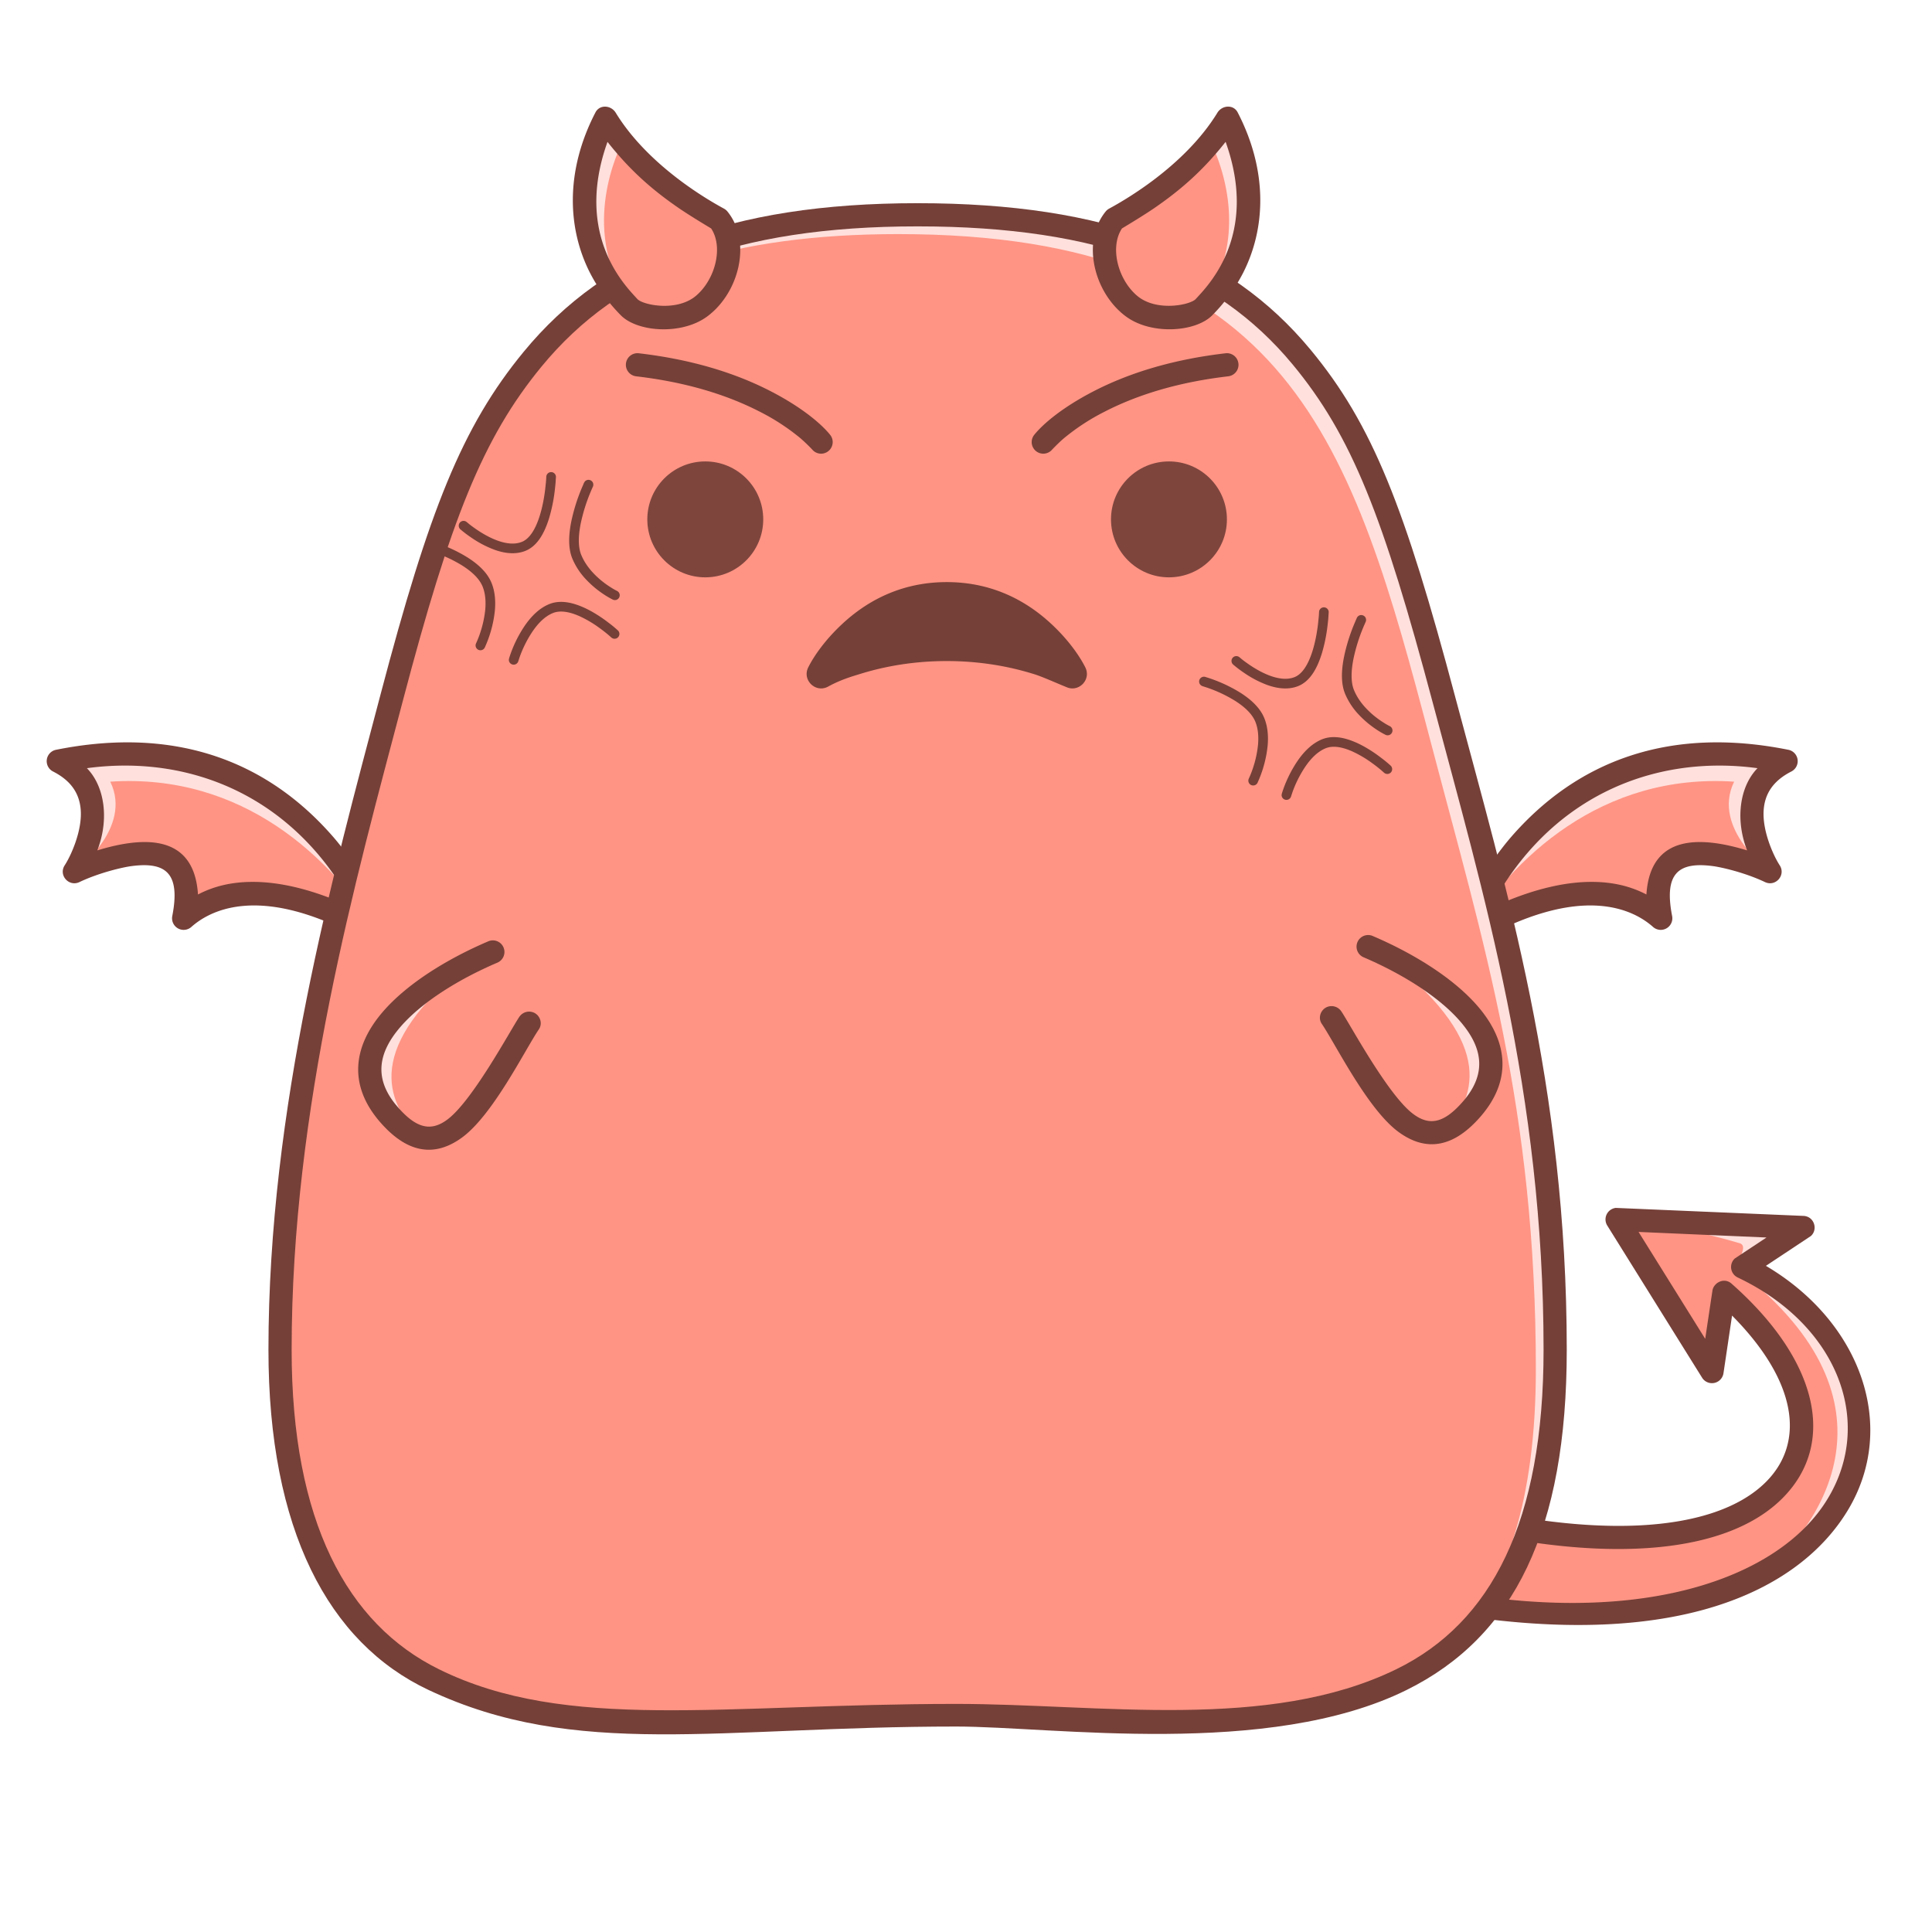 <svg data-id="222-1adcac6cbc2b3c7-angry" xmlns="http://www.w3.org/2000/svg" viewBox="0 0 100 100"><g fill="none" fill-rule="evenodd"><path fill="#ff9484" d="m83.7 63.117 9.623.418L90.2 65.58c11.601 5.506 7.064 22.803-18.705 16.64l2.655-4.08c18.553 4.946 23.56-3.887 15.079-11.248l-.616 4.103z"/><path fill="#ffe0dc" d="m83.7 63.117 9.623.418L90.2 65.58c7.43 3.527 8.07 12.632 1.093 15.828 3.21-2.688 7.34-9.145-1.544-15.828.506-.727.607-1.137.302-1.229-1.81-.544-3.926-.955-6.35-1.234z"/><path fill="#754038" fill-rule="nonzero" d="M93.35 62.935c.547.024.764.696.381 1.041l-2.328 1.544c4.947 2.922 6.83 8.34 4.247 12.639-2.583 4.298-9.595 8.01-24.295 4.644-.249-.057.344-.334 1.78-.83 10.937 2.49 18.472-.007 21.231-4.036s.926-9.276-4.423-11.815a.6.6 0 0 1-.149-.984l1.64-1.085-6.622-.288 3.449 5.532.374-2.494c.061-.406.6-.706.987-.364 4.473 3.944 5.48 8.267 2.63 11.117-2.8 2.8-8.786 3.44-16.864 1.516l-1.083-1.511c8.411 2.242 14.515 1.73 17.098-.854 2.027-2.026 1.652-5.18-1.752-8.613l-.445 2.99a.603.603 0 0 1-1.09.251l-4.924-7.9a.6.6 0 0 1 .44-.914z"/><path fill="#ff9484" d="M75.828 48.419s3.928-11.57 16.62-9.022c-3.416 1.744-.834 5.718-.834 5.718s-6.755-3.25-5.654 2.415c-3.757-3.335-10.132.889-10.132.889z"/><path fill="#ffe0dc" d="M92.448 39.397c-3.416 1.744-.834 5.718-.834 5.718s-3.044-2.211-1.856-4.656c-6.862-.454-11.48 3.95-13.93 7.96.24-1.65 4.667-10.824 16.62-9.022z"/><path fill="#754038" fill-rule="nonzero" d="M78.207 43.332c-.924 1.065-2.524 3.417-2.947 4.894a.602.602 0 0 0 .9.693c5.791-3.396 8.508-1.734 9.402-.94a.6.6 0 0 0 .987-.564c-.427-2.197.308-2.82 2.1-2.587.502.065 1.71.355 2.705.828.55.261 1.094-.359.763-.868s-.916-1.806-.828-2.884c.068-.839.501-1.497 1.432-1.972a.6.6 0 0 0-.155-1.123c-6.24-1.253-10.982.63-14.359 4.523zm12.76-3.57c-.953.98-1.142 2.713-.537 4.254-3.617-1.105-5.065 0-5.212 2.282-.89-.459-3.336-1.51-8.093.72 3.027-5.762 8.437-7.987 13.843-7.257z"/><path fill="#ff9484" d="M19.638 48.419s-3.928-11.57-16.62-9.022c3.416 1.744.834 5.718.834 5.718s6.755-3.25 5.654 2.415c3.757-3.335 10.132.889 10.132.889z"/><path fill="#ffe0dc" d="M3.018 39.397c3.416 1.744.834 5.718.834 5.718s3.044-2.211 1.856-4.656c6.862-.454 11.48 3.95 13.93 7.96-.24-1.65-4.667-10.824-16.62-9.022z"/><path fill="#754038" fill-rule="nonzero" d="M17.259 43.332c.924 1.065 2.524 3.417 2.947 4.894a.602.602 0 0 1-.9.693c-5.791-3.396-8.508-1.734-9.402-.94a.6.6 0 0 1-.987-.564c.427-2.197-.308-2.82-2.1-2.587-.502.065-1.71.355-2.705.828-.55.261-1.094-.359-.763-.868s.916-1.806.828-2.884c-.068-.839-.501-1.497-1.432-1.972a.6.6 0 0 1 .155-1.123c6.24-1.253 10.982.63 14.359 4.523zm-12.76-3.57c.953.98 1.142 2.713.537 4.254 3.617-1.105 5.065 0 5.212 2.282.89-.459 3.336-1.51 8.093.72-3.027-5.762-8.437-7.987-13.843-7.257z"/><path fill="#ff9484" d="M47.495 88.767c14.673 0 33 4.516 33-18.902 0-13.472-2.71-22.062-5.453-32.505-4.038-15.374-7.256-26.243-27.547-26.243S23.859 22.182 19.857 37.709c-2.668 10.352-5.362 19.79-5.362 32.156 0 23.418 18.327 18.902 33 18.902z"/><path fill="#ffe0dc" d="M47.495 11.117c20.29 0 23.509 10.869 27.547 26.243 2.743 10.443 5.453 19.033 5.453 32.505 0 7.67-1.966 12.343-5.125 15.16 2.568-2.883 4.125-7.335 4.125-14.16 0-13.472-2.71-22.062-5.453-32.505-4.038-15.374-7.256-26.243-27.547-26.243-8.725 0-14.317 2.046-18.175 5.613l.217-.232c3.876-4.04 9.624-6.381 18.958-6.381z"/><path fill="#754038" fill-rule="nonzero" d="M47.495 10.517c-9.778 0-16.135 2.52-20.39 7.692-3.199 3.887-4.902 8.23-7.397 17.694s-5.813 21.4-5.813 33.962c0 9.287 3.09 15.163 8.293 17.61 7.639 3.595 15.028 1.89 27.312 1.89 4.995 0 16.152 1.646 23.302-1.89 5.59-2.763 8.293-8.323 8.293-17.61 0-13.624-3.14-23.9-5.763-33.755-2.623-9.857-4.278-14.125-7.507-18.02-4.226-5.098-10.552-7.573-20.33-7.573zm0 1.2c9.445 0 15.429 2.341 19.406 7.14 3.082 3.716 4.696 7.884 7.275 17.576 2.58 9.691 5.719 20.163 5.719 33.432 0 8.866-2.682 14.127-7.632 16.539-6.61 3.22-15.325 1.79-22.768 1.79-12.096 0-20.147 1.467-26.768-1.79-4.77-2.347-7.632-7.673-7.632-16.539 0-12.562 3.315-24.33 5.768-33.636 2.453-9.305 4.114-13.545 7.168-17.257 4.008-4.872 10.022-7.255 19.464-7.255z"/><path fill="#ffe0dc" d="M74.968 58.385c1.61-1.99 2.287-4.879-4.057-9.468 0 0 9.95 5.364 4.057 9.468z"/><path fill="#754038" fill-rule="nonzero" d="M76.452 52.041c1.619 1.85 1.812 3.858.2 5.731-1.4 1.626-2.82 1.868-4.253.826-1.61-1.17-3.264-4.544-3.985-5.606-.186-.274-.09-.651.19-.827a.609.609 0 0 1 .827.19c.432.637 2.384 4.28 3.685 5.28.858.66 1.621.522 2.626-.645 1.188-1.381 1.06-2.728-.193-4.159-1.077-1.23-2.932-2.412-4.988-3.29a.6.6 0 0 1 .471-1.103c2.208.942 4.205 2.214 5.42 3.603z"/><path fill="#ffe0dc" d="M21.36 58.456c-1.61-1.99-2.287-4.88 4.057-9.468 0 0-9.95 5.364-4.057 9.468z"/><path fill="#754038" fill-rule="nonzero" d="M19.854 52.326c-1.618 1.85-1.81 3.858-.199 5.731 1.4 1.626 2.82 1.868 4.253.826 1.61-1.17 3.264-4.544 3.985-5.606.186-.274.09-.651-.19-.827a.609.609 0 0 0-.828.19c-.431.637-2.383 4.28-3.684 5.28-.858.66-1.622.521-2.626-.646-1.189-1.38-1.06-2.727.193-4.158 1.077-1.23 2.932-2.412 4.988-3.29a.6.6 0 1 0-.472-1.104c-2.207.943-4.204 2.215-5.42 3.604z"/><path fill="#ff9484" d="M63.542 6.117s3.1 5.368-1.22 9.778c-.507.518-2.445.922-3.691 0-1.247-.923-2.059-3.185-.935-4.57 4.332-2.363 5.846-5.208 5.846-5.208z"/><path fill="#ffe0dc" d="M63.542 6.117s3.1 5.368-1.22 9.778a1.245 1.245 0 0 1-.32.223c2.859-3.683 1.157-7.761.662-8.767.616-.743.878-1.234.878-1.234z"/><path fill="#754038" fill-rule="nonzero" d="M63.012 5.835c-1.741 2.846-5.016 4.643-5.603 4.963a.6.6 0 0 0-.179.148c-1.274 1.571-.598 4.216 1.044 5.431 1.322.979 3.62.814 4.477-.062a8.892 8.892 0 0 0 1.594-2.195c1.158-2.278 1.3-5.246-.284-8.303-.219-.423-.807-.377-1.049.018zm.426 1.508c1.748 4.876-.976 7.5-1.544 8.132-.278.31-2.04.681-3.04-.169-.998-.85-1.42-2.516-.781-3.482.747-.449 1.304-.8 1.672-1.052 1.371-.942 2.527-1.95 3.693-3.43z"/><path fill="#ff9484" d="M31.34 6.118s-3.1 5.368 1.22 9.778c.507.518 2.445.922 3.691 0 1.247-.923 2.059-3.185.935-4.57-4.332-2.363-5.846-5.208-5.846-5.208z"/><path fill="#ffe0dc" d="M31.34 6.118s-3.1 5.368 1.22 9.778c.076.078.185.154.32.223-2.859-3.683-1.157-7.761-.662-8.767-.616-.743-.878-1.234-.878-1.234z"/><path fill="#754038" fill-rule="nonzero" d="M31.87 5.836c1.741 2.846 5.016 4.643 5.603 4.963a.6.6 0 0 1 .179.148c1.274 1.571.598 4.216-1.044 5.431-1.322.979-3.62.814-4.477-.062a8.892 8.892 0 0 1-1.594-2.195c-1.158-2.278-1.3-5.246.284-8.303.219-.423.807-.377 1.049.018zm-.426 1.508c-1.748 4.876.976 7.5 1.544 8.132.278.31 2.04.681 3.04-.169.998-.85 1.42-2.516.781-3.482-.747-.449-1.304-.8-1.672-1.052-1.371-.942-2.527-1.95-3.693-3.43z"/><g fill="#754038" transform="translate(2 5)"><path fill-rule="nonzero" d="M40.878 18.348a.6.6 0 0 1-.844-.087 8.943 8.943 0 0 0-.598-.573 11.24 11.24 0 0 0-2.08-1.364c-1.73-.895-3.86-1.546-6.425-1.846a.6.6 0 1 1 .138-1.192c2.71.316 4.98 1.01 6.838 1.972 1.591.824 2.584 1.662 3.059 2.246a.6.6 0 0 1-.088.844zM51.622 18.348a.6.6 0 0 0 .844-.087c.247-.254.446-.445.598-.573a11.24 11.24 0 0 1 2.08-1.364c1.73-.895 3.86-1.546 6.425-1.846a.6.6 0 1 0-.138-1.192c-2.71.316-4.98 1.01-6.838 1.972-1.591.824-2.584 1.662-3.059 2.246a.6.6 0 0 0 .088.844z"/><circle cx="34.505" cy="21.883" r="3" opacity=".926"/><circle cx="58.505" cy="21.883" r="3" opacity=".926"/><path fill-rule="nonzero" d="M51.509 29.889c-1.347-.42-2.86-.673-4.504-.673s-3.158.252-4.504.673c-.375.116-.99.291-1.634.647-.644.356-1.362-.333-1.033-.992.286-.572.85-1.393 1.719-2.21 1.458-1.374 3.276-2.205 5.452-2.205s3.994.831 5.452 2.204c.87.818 1.433 1.639 1.719 2.211.314.629-.326 1.285-.945 1.034-.62-.251-1.254-.543-1.722-.69zM28.175 26.426c.382.168.768.4 1.147.673l.276.208c.167.131.3.246.39.329a.25.25 0 0 1-.34.366l-.152-.134a7.873 7.873 0 0 0-.467-.364 5.828 5.828 0 0 0-1.055-.62c-.54-.236-1.002-.296-1.355-.153-.387.156-.745.493-1.065.968a5.99 5.99 0 0 0-.66 1.322l-.067.204a.25.25 0 0 1-.489-.086l.015-.073a6.469 6.469 0 0 1 .786-1.646c.372-.551.8-.953 1.293-1.153.501-.202 1.092-.126 1.743.16zm-6.028-2.605c.633.391 1.088.838 1.296 1.353.171.423.22.91.17 1.444a6.104 6.104 0 0 1-.44 1.713l-.08.184a.25.25 0 0 1-.452-.215l.069-.158a5.627 5.627 0 0 0 .405-1.571c.043-.46.002-.87-.135-1.21-.161-.397-.545-.774-1.096-1.114a7.118 7.118 0 0 0-1.4-.653l-.226-.073c-.142-.041-.218-.18-.18-.312s.177-.21.31-.171l.032.01a7.647 7.647 0 0 1 1.727.773zm6.365-3.98.055.019a.25.25 0 0 1 .12.332l-.084.19-.039.093a8.988 8.988 0 0 0-.51 1.643c-.13.659-.128 1.209.028 1.595.135.332.342.643.61.93.249.27.536.505.835.703l.195.123c.087.051.157.089.204.112a.25.25 0 1 1-.217.45 4.193 4.193 0 0 1-.458-.268 5.092 5.092 0 0 1-.926-.78 3.568 3.568 0 0 1-.706-1.083c-.2-.494-.202-1.133-.055-1.879a9.466 9.466 0 0 1 .538-1.736l.108-.253.024-.052a.25.25 0 0 1 .222-.144zm-1.737-.145-.019.295c-.01.121-.025.263-.044.42a8.407 8.407 0 0 1-.288 1.401c-.265.866-.655 1.468-1.223 1.698-.47.19-1.01.156-1.593-.05a5.424 5.424 0 0 1-1.224-.641 6.01 6.01 0 0 1-.563-.428.25.25 0 0 1 .33-.375l.155.128c.096.075.218.165.36.262.365.249.742.453 1.108.583.479.169.899.195 1.24.057.392-.158.707-.645.932-1.38.124-.403.212-.854.27-1.316l.042-.398c.01-.114.015-.207.018-.275a.25.25 0 0 1 .5.019zM68.173 33.425c.382.168.768.4 1.147.673l.276.208c.167.131.3.246.39.329a.25.25 0 0 1-.34.366l-.152-.134a7.873 7.873 0 0 0-.467-.364 5.828 5.828 0 0 0-1.055-.62c-.54-.236-1.002-.296-1.355-.153-.387.156-.745.493-1.065.968a5.99 5.99 0 0 0-.66 1.322l-.067.204a.25.25 0 0 1-.489-.086l.015-.073a6.469 6.469 0 0 1 .786-1.646c.372-.551.8-.953 1.293-1.153.501-.202 1.092-.126 1.743.16zm-6.028-2.605c.633.391 1.088.838 1.296 1.353.171.423.22.91.17 1.444a6.104 6.104 0 0 1-.44 1.713l-.08.184a.25.25 0 0 1-.452-.215l.069-.158a5.627 5.627 0 0 0 .405-1.571c.043-.46.002-.87-.135-1.21-.161-.397-.545-.774-1.096-1.114a7.118 7.118 0 0 0-1.4-.653l-.226-.073c-.142-.041-.218-.18-.18-.312s.177-.21.31-.171l.032.01a7.647 7.647 0 0 1 1.727.773zm6.365-3.98.055.019a.25.25 0 0 1 .12.332l-.084.19-.039.093a8.988 8.988 0 0 0-.51 1.643c-.13.659-.128 1.209.028 1.595.135.332.342.643.61.93.249.27.536.505.835.703l.195.123c.087.051.157.089.204.112a.25.25 0 1 1-.217.45 4.193 4.193 0 0 1-.458-.268 5.092 5.092 0 0 1-.926-.78 3.568 3.568 0 0 1-.706-1.083c-.2-.494-.202-1.133-.055-1.879a9.466 9.466 0 0 1 .538-1.736l.108-.253.024-.052a.25.25 0 0 1 .222-.144zm-1.737-.145-.019.295c-.01.121-.025.263-.044.42a8.407 8.407 0 0 1-.288 1.401c-.265.866-.655 1.468-1.223 1.698-.47.19-1.01.156-1.593-.05a5.424 5.424 0 0 1-1.224-.641 6.01 6.01 0 0 1-.563-.428.25.25 0 0 1 .33-.375l.155.128c.096.075.218.165.36.262.365.249.742.453 1.108.583.479.169.899.195 1.24.057.392-.158.707-.645.932-1.38.124-.403.212-.854.27-1.316l.042-.398c.01-.114.015-.207.018-.275a.25.25 0 0 1 .5.019z"/></g></g></svg>